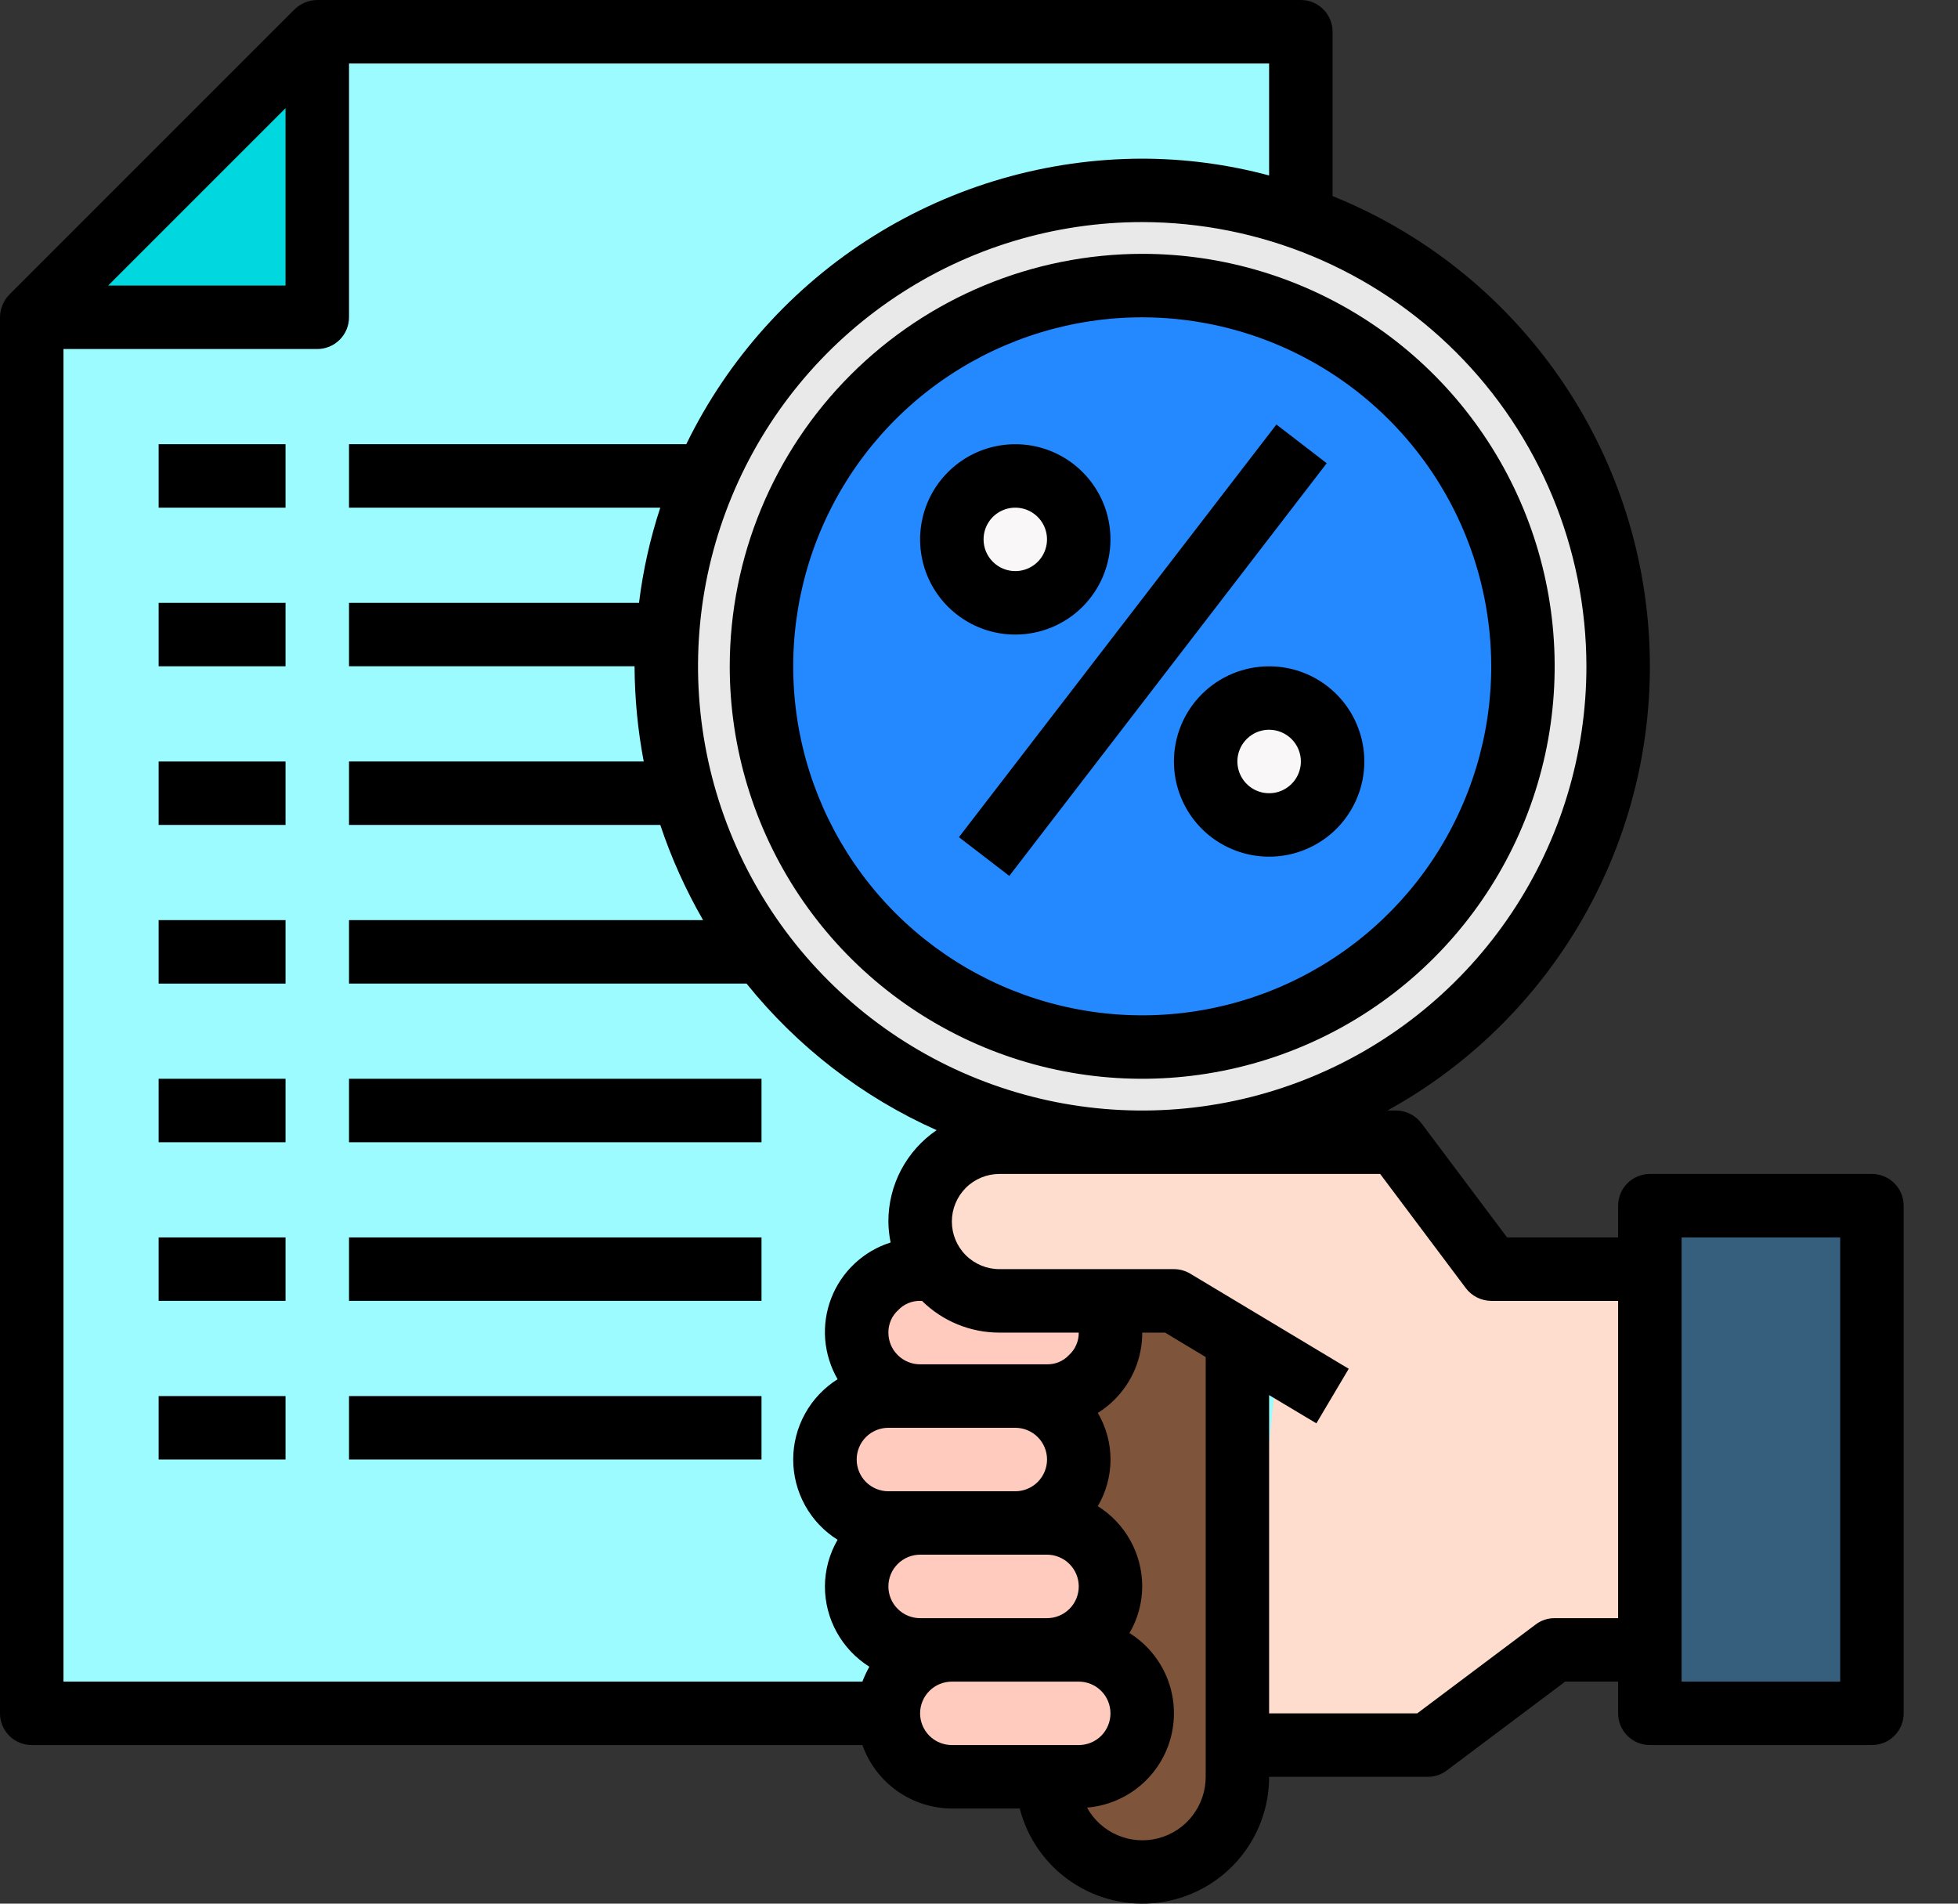 <svg viewBox="0 0 36 35" fill="none" xmlns="http://www.w3.org/2000/svg">
<rect x="0" y="0" width="36" height="35" fill="#333333" stroke="none"/>
<path d="M0.583 5.834V31.501H23.918V0.583H5.834L0.583 5.834Z" fill="#9BFBFF"/>
<path d="M0.583 5.834H5.834V0.583" fill="#00D7DF"/>
<path d="M21.001 34.418C20.537 34.418 20.091 34.233 19.763 33.905C19.435 33.577 19.251 33.132 19.251 32.668V18.084H22.751V32.668C22.751 33.132 22.567 33.577 22.238 33.905C21.91 34.233 21.465 34.418 21.001 34.418Z" fill="#7E543B"/>
<path d="M19.251 23.334H16.917C16.273 23.334 15.751 23.857 15.751 24.501C15.751 25.145 16.273 25.668 16.917 25.668H19.251C19.895 25.668 20.417 25.145 20.417 24.501C20.417 23.857 19.895 23.334 19.251 23.334Z" fill="#FFCBBE"/>
<path d="M18.667 25.668H16.334C15.69 25.668 15.167 26.19 15.167 26.834C15.167 27.479 15.69 28.001 16.334 28.001H18.667C19.312 28.001 19.834 27.479 19.834 26.834C19.834 26.19 19.312 25.668 18.667 25.668Z" fill="#FFCBBE"/>
<path d="M19.251 28.001H16.917C16.273 28.001 15.751 28.523 15.751 29.168C15.751 29.812 16.273 30.334 16.917 30.334H19.251C19.895 30.334 20.417 29.812 20.417 29.168C20.417 28.523 19.895 28.001 19.251 28.001Z" fill="#FFCBBE"/>
<path d="M19.834 30.334H17.501C16.856 30.334 16.334 30.857 16.334 31.501C16.334 32.145 16.856 32.668 17.501 32.668H19.834C20.479 32.668 21.001 32.145 21.001 31.501C21.001 30.857 20.479 30.334 19.834 30.334Z" fill="#FFCBBE"/>
<path d="M21.001 21.001C25.834 21.001 29.751 17.083 29.751 12.25C29.751 7.418 25.834 3.5 21.001 3.5C16.168 3.5 12.251 7.418 12.251 12.25C12.251 17.083 16.168 21.001 21.001 21.001Z" fill="#E9E9EA"/>
<path d="M21.001 19.251C24.867 19.251 28.001 16.117 28.001 12.251C28.001 8.384 24.867 5.25 21.001 5.25C17.135 5.25 14.001 8.384 14.001 12.251C14.001 16.117 17.135 19.251 21.001 19.251Z" fill="#2488FF"/>
<path d="M22.751 32.084H26.251L28.584 30.334H30.334V23.334H27.418L25.668 21.001H23.917" fill="#FFDDCE"/>
<path d="M24.501 25.668L21.584 23.918H18.376C17.989 23.918 17.618 23.764 17.344 23.49C17.071 23.217 16.917 22.846 16.917 22.459C16.917 22.072 17.071 21.701 17.344 21.428C17.618 21.154 17.989 21.001 18.376 21.001H24.501" fill="#FFDDCE"/>
<path d="M30.334 22.168H34.418V31.501H30.334V22.168Z" fill="#365E7D"/>
<path d="M18.667 11.084C19.312 11.084 19.834 10.561 19.834 9.917C19.834 9.273 19.312 8.75 18.667 8.75C18.023 8.75 17.501 9.273 17.501 9.917C17.501 10.561 18.023 11.084 18.667 11.084Z" fill="#F9F7F8"/>
<path d="M23.334 15.167C23.979 15.167 24.501 14.645 24.501 14.001C24.501 13.356 23.979 12.834 23.334 12.834C22.69 12.834 22.168 13.356 22.168 14.001C22.168 14.645 22.69 15.167 23.334 15.167Z" fill="#F9F7F8"/>
<path d="M6.417 19.834H14.001V21.001H6.417V19.834Z" fill="black"/>
<path d="M2.917 8.167H5.25V9.334H2.917V8.167Z" fill="black"/>
<path d="M2.917 11.084H5.25V12.25H2.917V11.084Z" fill="black"/>
<path d="M2.917 14.001H5.25V15.167H2.917V14.001Z" fill="black"/>
<path d="M2.917 16.917H5.25V18.084H2.917V16.917Z" fill="black"/>
<path d="M6.417 22.751H14.001V23.917H6.417V22.751Z" fill="black"/>
<path d="M6.417 25.668H14.001V26.834H6.417V25.668Z" fill="black"/>
<path d="M2.917 19.834H5.25V21.001H2.917V19.834Z" fill="black"/>
<path d="M2.917 22.751H5.25V23.917H2.917V22.751Z" fill="black"/>
<path d="M2.917 25.668H5.25V26.834H2.917V25.668Z" fill="black"/>
<path d="M13.417 12.251C13.417 13.75 13.862 15.217 14.695 16.464C15.528 17.711 16.713 18.683 18.099 19.257C19.484 19.831 21.009 19.981 22.48 19.688C23.951 19.396 25.302 18.674 26.363 17.613C27.424 16.552 28.146 15.201 28.439 13.73C28.731 12.259 28.581 10.734 28.007 9.348C27.433 7.963 26.461 6.778 25.214 5.945C23.967 5.112 22.501 4.667 21.001 4.667C18.99 4.669 17.063 5.469 15.641 6.891C14.219 8.312 13.419 10.24 13.417 12.251ZM27.418 12.251C27.418 13.52 27.041 14.76 26.336 15.816C25.631 16.871 24.629 17.693 23.456 18.179C22.284 18.665 20.994 18.792 19.749 18.544C18.504 18.297 17.361 17.685 16.463 16.788C15.566 15.89 14.955 14.747 14.707 13.502C14.46 12.258 14.587 10.967 15.072 9.795C15.558 8.622 16.38 7.62 17.436 6.915C18.491 6.21 19.732 5.834 21.001 5.834C22.702 5.836 24.333 6.512 25.536 7.715C26.739 8.918 27.416 10.549 27.418 12.251Z" fill="black"/>
<path d="M34.418 21.584H30.334C30.18 21.584 30.031 21.646 29.922 21.755C29.812 21.864 29.751 22.013 29.751 22.168V22.751H27.709L26.134 20.651C26.079 20.579 26.009 20.52 25.928 20.48C25.847 20.439 25.758 20.418 25.668 20.417H25.51C27.055 19.567 28.326 18.295 29.177 16.751C30.028 15.207 30.424 13.453 30.318 11.692C30.212 9.932 29.61 8.238 28.58 6.807C27.55 5.375 26.136 4.265 24.501 3.605V0.583C24.501 0.429 24.439 0.28 24.33 0.171C24.221 0.061 24.072 0 23.918 0H5.834C5.679 0.001 5.531 0.062 5.419 0.169L0.169 5.419C0.062 5.531 0.001 5.679 0 5.834V31.501C0 31.656 0.061 31.804 0.171 31.914C0.28 32.023 0.429 32.084 0.583 32.084H15.856C15.977 32.424 16.2 32.719 16.494 32.928C16.788 33.136 17.14 33.249 17.501 33.251H18.749C18.89 33.801 19.227 34.28 19.697 34.598C20.166 34.917 20.736 35.053 21.299 34.981C21.862 34.91 22.379 34.635 22.754 34.209C23.128 33.783 23.335 33.235 23.334 32.668H26.251C26.377 32.669 26.5 32.627 26.601 32.551L28.777 30.918H29.751V31.501C29.751 31.656 29.812 31.804 29.922 31.914C30.031 32.023 30.18 32.084 30.334 32.084H34.418C34.573 32.084 34.721 32.023 34.83 31.914C34.94 31.804 35.001 31.656 35.001 31.501V22.168C35.001 22.013 34.94 21.864 34.83 21.755C34.721 21.646 34.573 21.584 34.418 21.584ZM29.168 12.25C29.168 13.866 28.689 15.445 27.791 16.788C26.894 18.131 25.618 19.178 24.126 19.796C22.634 20.414 20.992 20.576 19.407 20.261C17.823 19.945 16.368 19.168 15.226 18.025C14.084 16.883 13.306 15.428 12.991 13.844C12.676 12.259 12.837 10.617 13.456 9.125C14.074 7.633 15.12 6.357 16.463 5.46C17.806 4.562 19.386 4.083 21.001 4.083C23.166 4.086 25.242 4.947 26.773 6.478C28.304 8.009 29.165 10.085 29.168 12.25ZM5.25 1.989V5.25H1.989L5.25 1.989ZM15.856 30.918H1.167V6.417H5.834C5.988 6.417 6.137 6.355 6.246 6.246C6.355 6.137 6.417 5.988 6.417 5.834V1.167H23.334V3.226C22.573 3.022 21.789 2.918 21.001 2.917C19.252 2.92 17.54 3.414 16.058 4.342C14.576 5.27 13.384 6.595 12.618 8.167H6.417V9.334H12.14C11.953 9.903 11.822 10.489 11.749 11.084H6.417V12.25H11.667C11.67 12.838 11.726 13.424 11.836 14.001H6.417V15.167H12.14C12.343 15.775 12.607 16.361 12.927 16.917H6.417V18.084H13.726C14.661 19.247 15.858 20.171 17.221 20.779C16.947 20.965 16.723 21.216 16.568 21.509C16.414 21.802 16.333 22.128 16.334 22.459C16.335 22.588 16.349 22.717 16.375 22.844C16.128 22.922 15.902 23.054 15.713 23.232C15.524 23.409 15.377 23.626 15.284 23.867C15.19 24.109 15.152 24.368 15.172 24.626C15.193 24.884 15.271 25.134 15.4 25.358C15.151 25.515 14.944 25.733 14.802 25.991C14.659 26.249 14.584 26.539 14.584 26.834C14.584 27.129 14.659 27.419 14.802 27.678C14.944 27.936 15.151 28.154 15.4 28.31C15.249 28.571 15.168 28.866 15.167 29.168C15.167 29.463 15.242 29.753 15.385 30.011C15.528 30.269 15.734 30.487 15.984 30.644C15.935 30.732 15.892 30.824 15.856 30.918ZM18.376 24.501H19.834C19.835 24.579 19.819 24.656 19.788 24.727C19.757 24.799 19.711 24.863 19.653 24.915C19.602 24.97 19.539 25.013 19.47 25.042C19.401 25.071 19.326 25.085 19.251 25.084H16.917C16.763 25.084 16.614 25.023 16.505 24.913C16.395 24.804 16.334 24.656 16.334 24.501C16.333 24.423 16.349 24.346 16.38 24.274C16.411 24.203 16.457 24.139 16.515 24.087C16.566 24.032 16.629 23.989 16.698 23.96C16.767 23.931 16.842 23.916 16.917 23.918H16.952C17.331 24.292 17.843 24.502 18.376 24.501ZM15.751 26.834C15.751 26.68 15.812 26.531 15.921 26.422C16.031 26.312 16.179 26.251 16.334 26.251H18.667C18.822 26.251 18.97 26.312 19.08 26.422C19.189 26.531 19.251 26.68 19.251 26.834C19.251 26.989 19.189 27.137 19.08 27.247C18.97 27.356 18.822 27.418 18.667 27.418H16.334C16.179 27.418 16.031 27.356 15.921 27.247C15.812 27.137 15.751 26.989 15.751 26.834ZM16.334 29.168C16.334 29.013 16.395 28.865 16.505 28.755C16.614 28.646 16.763 28.584 16.917 28.584H19.251C19.405 28.584 19.554 28.646 19.663 28.755C19.773 28.865 19.834 29.013 19.834 29.168C19.834 29.322 19.773 29.471 19.663 29.58C19.554 29.69 19.405 29.751 19.251 29.751H16.917C16.763 29.751 16.614 29.69 16.505 29.58C16.395 29.471 16.334 29.322 16.334 29.168ZM17.501 32.084C17.346 32.084 17.198 32.023 17.088 31.914C16.979 31.804 16.917 31.656 16.917 31.501C16.917 31.346 16.979 31.198 17.088 31.089C17.198 30.979 17.346 30.918 17.501 30.918H19.834C19.989 30.918 20.137 30.979 20.247 31.089C20.356 31.198 20.417 31.346 20.417 31.501C20.417 31.656 20.356 31.804 20.247 31.914C20.137 32.023 19.989 32.084 19.834 32.084H17.501ZM22.168 32.668C22.168 32.926 22.083 33.178 21.925 33.382C21.768 33.587 21.546 33.733 21.296 33.798C21.046 33.863 20.782 33.843 20.544 33.74C20.307 33.638 20.11 33.46 19.986 33.234C20.35 33.204 20.696 33.06 20.974 32.823C21.252 32.586 21.448 32.267 21.535 31.912C21.621 31.556 21.594 31.183 21.456 30.844C21.318 30.506 21.077 30.219 20.767 30.025C20.919 29.765 21 29.469 21.001 29.168C21.001 28.873 20.926 28.582 20.783 28.324C20.64 28.066 20.434 27.848 20.184 27.692C20.337 27.432 20.418 27.136 20.418 26.834C20.418 26.533 20.337 26.237 20.184 25.977C20.292 25.911 20.392 25.832 20.482 25.743C20.647 25.581 20.778 25.388 20.867 25.175C20.956 24.961 21.002 24.732 21.001 24.501H21.421L22.168 24.95V32.668ZM29.751 29.751H28.584C28.458 29.75 28.335 29.791 28.234 29.868L26.058 31.501H23.334V25.65L24.203 26.169L24.798 25.166L21.882 23.416C21.792 23.362 21.689 23.334 21.584 23.334H18.376C18.144 23.334 17.921 23.242 17.757 23.078C17.593 22.914 17.501 22.691 17.501 22.459C17.501 22.227 17.593 22.005 17.757 21.84C17.921 21.676 18.144 21.584 18.376 21.584H25.376L26.951 23.684C27.006 23.756 27.076 23.815 27.157 23.855C27.238 23.895 27.327 23.917 27.418 23.918H29.751V29.751ZM33.834 30.918H30.918V22.751H33.834V30.918Z" fill="black"/>
<path d="M17.631 15.392L23.468 7.805L24.393 8.517L18.557 16.104L17.631 15.392Z" fill="black"/>
<path d="M20.417 9.917C20.417 9.571 20.315 9.233 20.122 8.945C19.93 8.657 19.657 8.433 19.337 8.3C19.017 8.168 18.665 8.133 18.326 8.201C17.986 8.268 17.675 8.435 17.43 8.68C17.185 8.924 17.018 9.236 16.951 9.576C16.883 9.915 16.918 10.267 17.05 10.587C17.183 10.907 17.407 11.18 17.695 11.372C17.983 11.565 18.321 11.667 18.667 11.667C19.131 11.667 19.577 11.483 19.905 11.155C20.233 10.826 20.417 10.381 20.417 9.917ZM18.084 9.917C18.084 9.802 18.118 9.689 18.182 9.593C18.246 9.497 18.337 9.422 18.444 9.378C18.551 9.334 18.668 9.322 18.781 9.345C18.894 9.367 18.998 9.423 19.08 9.505C19.161 9.586 19.217 9.69 19.239 9.803C19.262 9.916 19.25 10.034 19.206 10.14C19.162 10.247 19.087 10.338 18.991 10.402C18.895 10.466 18.783 10.5 18.667 10.5C18.513 10.5 18.364 10.439 18.255 10.329C18.145 10.22 18.084 10.072 18.084 9.917Z" fill="black"/>
<path d="M21.584 14.001C21.584 14.347 21.687 14.685 21.879 14.973C22.071 15.261 22.345 15.485 22.665 15.617C22.984 15.75 23.336 15.784 23.676 15.717C24.015 15.649 24.327 15.483 24.572 15.238C24.816 14.993 24.983 14.681 25.051 14.342C25.118 14.002 25.084 13.651 24.951 13.331C24.819 13.011 24.594 12.738 24.306 12.545C24.019 12.353 23.68 12.251 23.334 12.251C22.87 12.251 22.425 12.435 22.097 12.763C21.768 13.091 21.584 13.536 21.584 14.001ZM23.918 14.001C23.918 14.116 23.883 14.229 23.819 14.325C23.755 14.421 23.664 14.495 23.557 14.54C23.451 14.584 23.334 14.595 23.22 14.573C23.107 14.55 23.003 14.495 22.922 14.413C22.84 14.332 22.785 14.227 22.762 14.114C22.739 14.001 22.751 13.884 22.795 13.777C22.839 13.671 22.914 13.58 23.01 13.515C23.106 13.451 23.219 13.417 23.334 13.417C23.489 13.417 23.637 13.479 23.747 13.588C23.856 13.697 23.918 13.846 23.918 14.001Z" fill="black"/>
</svg>
